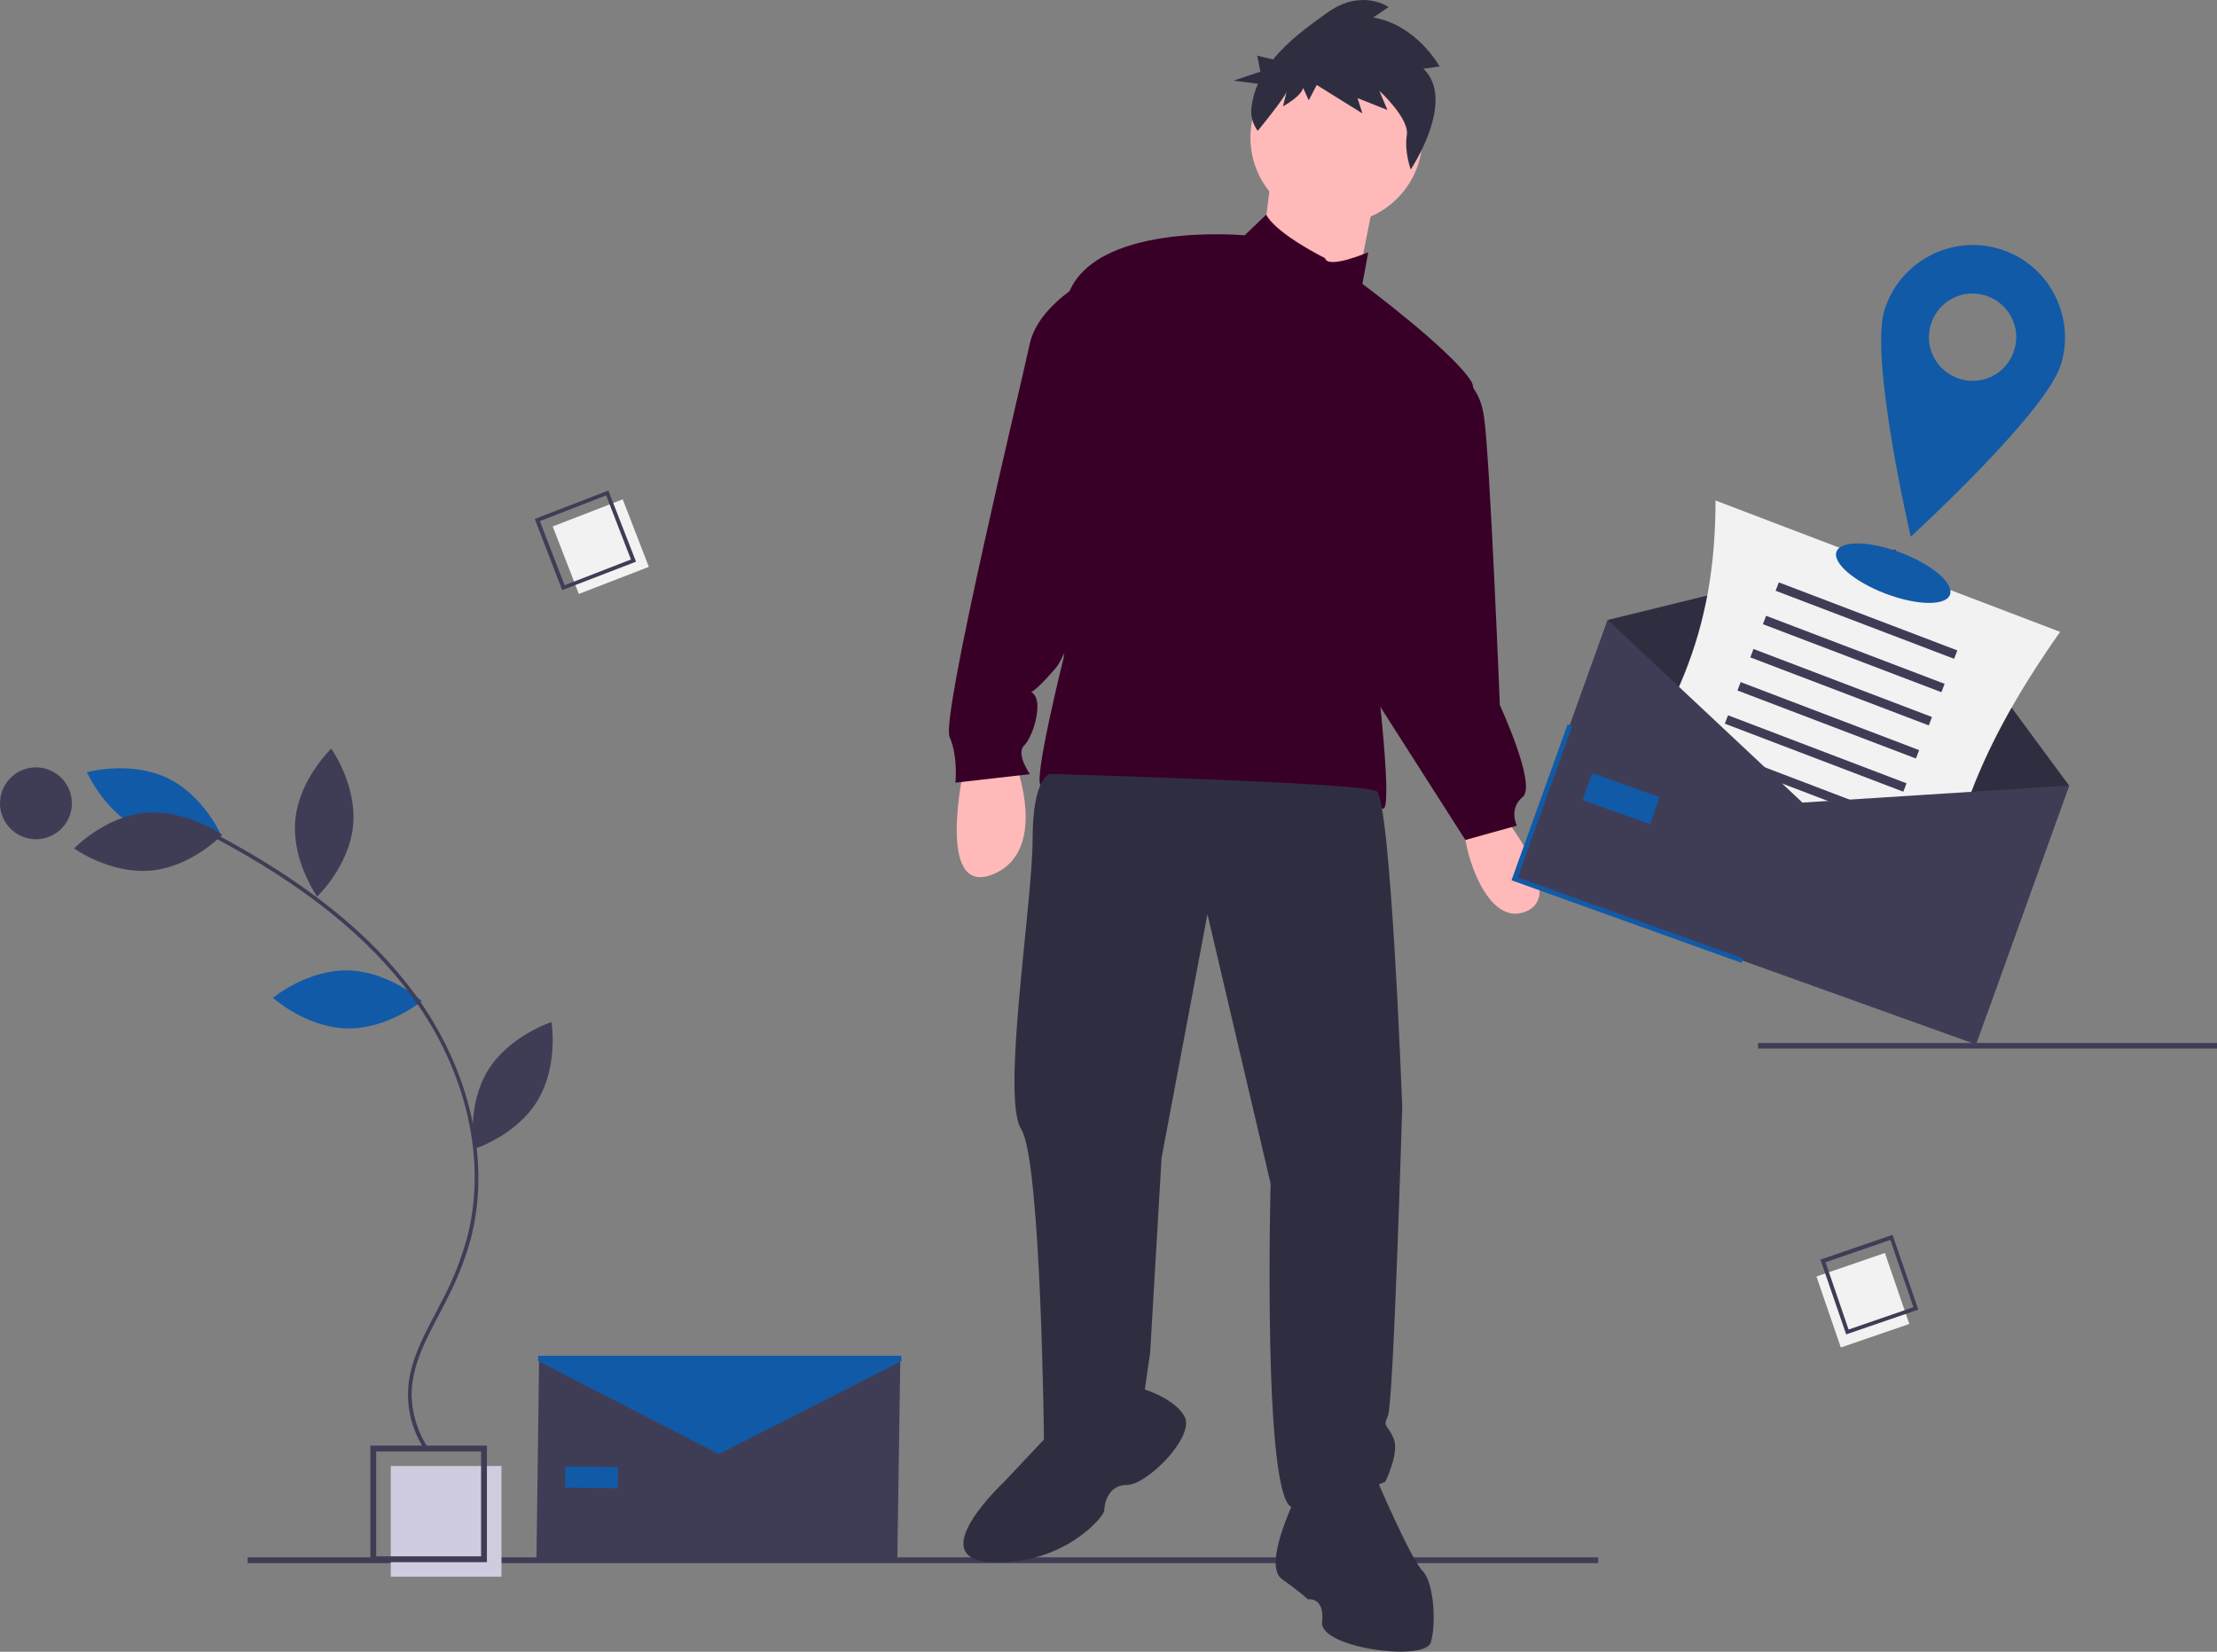 <?xml version="1.0" encoding="utf-8"?>
<!-- Generator: Adobe Illustrator 24.1.2, SVG Export Plug-In . SVG Version: 6.00 Build 0)  -->
<svg version="1.1" id="e0b35d3b-637f-4cd2-a9fd-b6e76c92ec56"
	 xmlns="http://www.w3.org/2000/svg" xmlns:xlink="http://www.w3.org/1999/xlink" x="0px" y="0px" viewBox="0 0 912.9 680.2"
	 style="enable-background:new 0 0 912.9 680.2;" xml:space="preserve">
<rect x="0" y="0" width="912.9" height="680.2" fill="#808080" stroke="none"/>
<style type="text/css">
	.st0{fill:#3F3D56;}
	.st1{fill:#FFB9B9;}
	.st2{fill:#390027;}
	.st3{fill:#2F2E41;}
	.st4{fill:#CFCCE0;}
	.st5{fill:#F2F2F2;}
	.st6{fill:#115AA7;}
</style>
<rect x="102" y="641.3" class="st0" width="556.1" height="2.4"/>
<path class="st1" d="M396.9,316.4c0,0-11.8,53.1,11.8,43.7s9.4-46,9.4-46L396.9,316.4z"/>
<path class="st1" d="M617.6,334.1c0,0,28.3,34.2,10.6,41.3s-27.1-31.9-24.8-35.4S617.6,334.1,617.6,334.1z"/>
<circle class="st1" cx="550.3" cy="56.7" r="35.4"/>
<polygon class="st1" points="523.8,70.3 519.1,106.9 558,121.1 566.3,79.7 "/>
<path class="st2" d="M545.6,106.3c0,0-20-9.9-24.2-17.9l-8.9,8.5c0,0-63.7-5.9-73.2,26s-1.2,147.5-1.2,147.5s-13,51.9-9.4,53.1
	s47.2,22.4,108.6,10.6c0,0,27.1-4.7,31.9-1.2s-2.4-56.6-2.4-56.6S614.1,170,605.8,157S561,116.9,561,116.9l2.4-13
	C563.3,103.9,546.8,111,545.6,106.3z"/>
<path class="st2" d="M448.8,114.6c0,0-21.2,10.6-24.8,27.1c-3.5,16.5-36.6,153.4-33,161.7s2.4,18.9,2.4,18.9l30.7-3.5
	c0,0-5.9-8.3-2.4-11.8s7.1-15.3,4.7-20.1s-4.7,3.5,8.3-11.8S477.2,119.3,448.8,114.6z"/>
<path class="st2" d="M598.7,154.7c0,0,10,0.6,12.4,17.1s6.5,118.6,6.5,118.6s15.3,33,9.4,37.8s-2.4,11.8-2.4,11.8l-21.2,5.9l-46-72
	L598.7,154.7z"/>
<path class="st3" d="M432.3,318.7c0,0-7.1,1.2-7.1,27.1s-13,106.2-4.7,119.2s9.4,129.8,9.4,129.8s22.4,9.4,41.3-21.2l2.4-16.5
	l4.7-80.3l18.9-100.3l26,110.9c0,0-3.5,133.4,9.4,133.4s37.8-10.6,37.8-10.6s5.9-11.8,3.5-17.7s-4.7-4.7-2.4-9.4
	s5.9-127.5,5.9-127.5s-4.7-126.3-10.6-129.8S432.3,318.7,432.3,318.7z"/>
<path class="st3" d="M432.3,590.2l-18.9,20.1c0,0-34.2,31.9-4.7,33s46-18.9,46-21.2s1.2-10.6,9.4-10.6s28.3-20.1,23.6-28.3
	s-18.9-11.8-18.9-11.8L432.3,590.2z"/>
<path class="st3" d="M533.8,616.1c0,0-14.2,28.3-5.9,34.2s10.6,8.3,10.6,8.3s7.1-1.2,5.9,9.4s42.5,16.5,44.8,8.3s1.2-24.8-3.5-29.5
	s-18.9-37.8-18.9-37.8S551.5,591.4,533.8,616.1z"/>
<path class="st3" d="M586.1,28.3l6.7-0.9c0,0-9.3-17.1-27.3-20.2l6.3-4.3c0,0-11-7.8-25.1,2.2c-7.4,5.3-16.1,11.5-22.5,19.4
	l-6.5-1.6l1.3,6.6l-11,3.7l10,1.3c-1.4,3.1-2.3,6.5-2.7,9.9c-0.4,3.4,0.6,6.8,2.6,9.5l0,0c0,0,11.3-13.8,11.9-16.2l-1.5,6.1
	c0,0,7.4-4,8.3-7.6l2.3,5.1l3.3-6.3l18.8,11.7l-2-6.3l12.3,4.9l-3.3-7.9c0,0,12.4,11.4,11.3,18.2c-1.1,6.8,1.6,14.2,1.6,14.2
	S599.9,41.3,586.1,28.3z"/>
<rect x="723.9" y="429.5" class="st0" width="189" height="2.3"/>
<rect x="160.9" y="603.7" class="st4" width="45.6" height="45.6"/>
<path class="st0" d="M200.5,643.3h-48v-48h48V643.3z M154.9,640.9h43.2v-43.2h-43.2L154.9,640.9z"/>
<rect x="231.8" y="210.2" transform="matrix(0.933 -0.361 0.361 0.933 -64.56 104.349)" class="st5" width="30.9" height="29.8"/>
<path class="st0" d="M261.9,231.3L231.5,243l-11.3-29.3l30.3-11.7L261.9,231.3z M232.5,241l27.3-10.6L249.6,204l-27.3,10.6
	L232.5,241z"/>
<rect x="752" y="519.7" transform="matrix(0.946 -0.325 0.325 0.946 -132.331 278.425)" class="st5" width="29.8" height="30.9"/>
<path class="st0" d="M760.2,549.5l-10.6-30.8l29.7-10.2l10.6,30.8L760.2,549.5z M751.7,519.8l9.5,27.7l26.7-9.2l-9.5-27.7
	L751.7,519.8z"/>
<path class="st6" d="M143.3,399.6c16.9,0.4,30.4,12.6,30.4,12.6s-14,11.7-30.9,11.3s-30.4-12.6-30.4-12.6S126.4,399.3,143.3,399.6z"
	/>
<path class="st6" d="M58.4,341.9c15.3,7.3,32.8,2.3,32.8,2.3s-7.2-16.7-22.5-23.9S35.8,318,35.8,318S43.1,334.7,58.4,341.9z"/>
<path class="st0" d="M59.9,334.7c16.8-1.5,31.6,9.1,31.6,9.1S78.9,357,62.1,358.5s-31.6-9.1-31.6-9.1S43.1,336.2,59.9,334.7z"/>
<path class="st0" d="M121.6,337.6c-1.6,16.8,9,31.6,9,31.6s13.2-12.5,14.8-29.3s-9-31.6-9-31.6S123.2,320.8,121.6,337.6z"/>
<path class="st0" d="M200.9,440.8c-8.8,14.4-5.8,32.4-5.8,32.4s17.4-5.4,26.2-19.9s5.8-32.4,5.8-32.4S209.8,426.4,200.9,440.8z"/>
<path class="st0" d="M175.3,597.6l1.3-0.9c-4.5-6.6-7-14.4-7.1-22.4c0-11.7,5.8-22.5,11.3-33c1-1.9,2.1-3.9,3-5.8
	c4.1-7.9,7.5-16.2,9.9-24.8c8.6-32,0.1-69.8-22.7-101.1c-18.1-24.8-45.1-46.5-82.5-66.3l-0.7,1.4c37.2,19.7,64,41.2,82,65.8
	c22.6,30.9,30.9,68.2,22.4,99.7c-2.4,8.5-5.6,16.7-9.7,24.5c-1,1.9-2,3.9-3,5.8c-5.6,10.6-11.5,21.6-11.5,33.7
	C168,582.7,170.6,590.8,175.3,597.6z"/>
<circle class="st0" cx="14.8" cy="330.8" r="14.8"/>
<polygon class="st3" points="818,417.9 628.1,349.7 662,255.3 780.3,226.3 852,323.5 "/>
<path class="st5" d="M795,399.2l-141.9-54.1c36.8-49.4,53.3-84.2,53.3-139l141.9,54.1C815.4,307.1,801.6,342.3,795,399.2z"/>
<rect x="767" y="216" transform="matrix(0.356 -0.934 0.934 0.356 256.354 882.757)" class="st0" width="3.7" height="78.7"/>
<rect x="761.7" y="229.7" transform="matrix(0.356 -0.934 0.934 0.356 240.213 886.692)" class="st0" width="3.7" height="78.7"/>
<rect x="756.5" y="243.4" transform="matrix(0.356 -0.934 0.934 0.356 224.072 890.627)" class="st0" width="3.7" height="78.7"/>
<rect x="751.3" y="257" transform="matrix(0.356 -0.934 0.934 0.356 207.931 894.561)" class="st0" width="3.7" height="78.7"/>
<rect x="746.1" y="270.7" transform="matrix(0.356 -0.934 0.934 0.356 191.79 898.496)" class="st0" width="3.7" height="78.7"/>
<rect x="740.9" y="284.4" transform="matrix(0.356 -0.934 0.934 0.356 175.649 902.431)" class="st0" width="3.7" height="78.7"/>
<rect x="735.7" y="298.1" transform="matrix(0.356 -0.934 0.934 0.356 159.508 906.366)" class="st0" width="3.7" height="78.7"/>
<rect x="730.5" y="311.8" transform="matrix(0.356 -0.934 0.934 0.356 143.367 910.301)" class="st0" width="3.7" height="78.7"/>
<polygon class="st0" points="813.7,430.1 623.7,361.9 662,255.3 742.2,330.5 852,323.5 "/>
<polygon class="st6" points="717.1,396.5 622.4,362.5 645.5,298.3 647.4,299 625,361.3 717.8,394.7 "/>
<rect x="661.7" y="314" transform="matrix(0.338 -0.941 0.941 0.338 132.513 845.955)" class="st6" width="11.8" height="29.5"/>
<polygon class="st0" points="369.5,642.1 220.9,642 222,558.6 295.9,591.8 370.7,560.7 "/>
<rect x="239.2" y="597.6" transform="matrix(1.398260e-02 -1 1 1.398260e-02 -368.277 843.414)" class="st6" width="8.7" height="21.7"/>
<polygon class="st6" points="371.2,560.5 296,598.8 221.6,560.5 221.6,558.3 371.2,558.3 "/>
<ellipse transform="matrix(0.356 -0.934 0.934 0.356 281.737 880.427)" class="st6" cx="779.8" cy="235.8" rx="9" ry="25"/>
<path class="st6" d="M823.6,102.6c-20-6.2-41.3,5-47.6,25s10.8,93.4,10.8,93.4s55.6-50.8,61.8-70.8
	C854.8,130.1,843.6,108.8,823.6,102.6z M806.9,156c-9.5-3-14.8-13-11.8-22.5s13-14.8,22.5-11.8c9.5,3,14.8,13,11.8,22.5
	C826.5,153.7,816.4,159,806.9,156L806.9,156z"/>
</svg>
